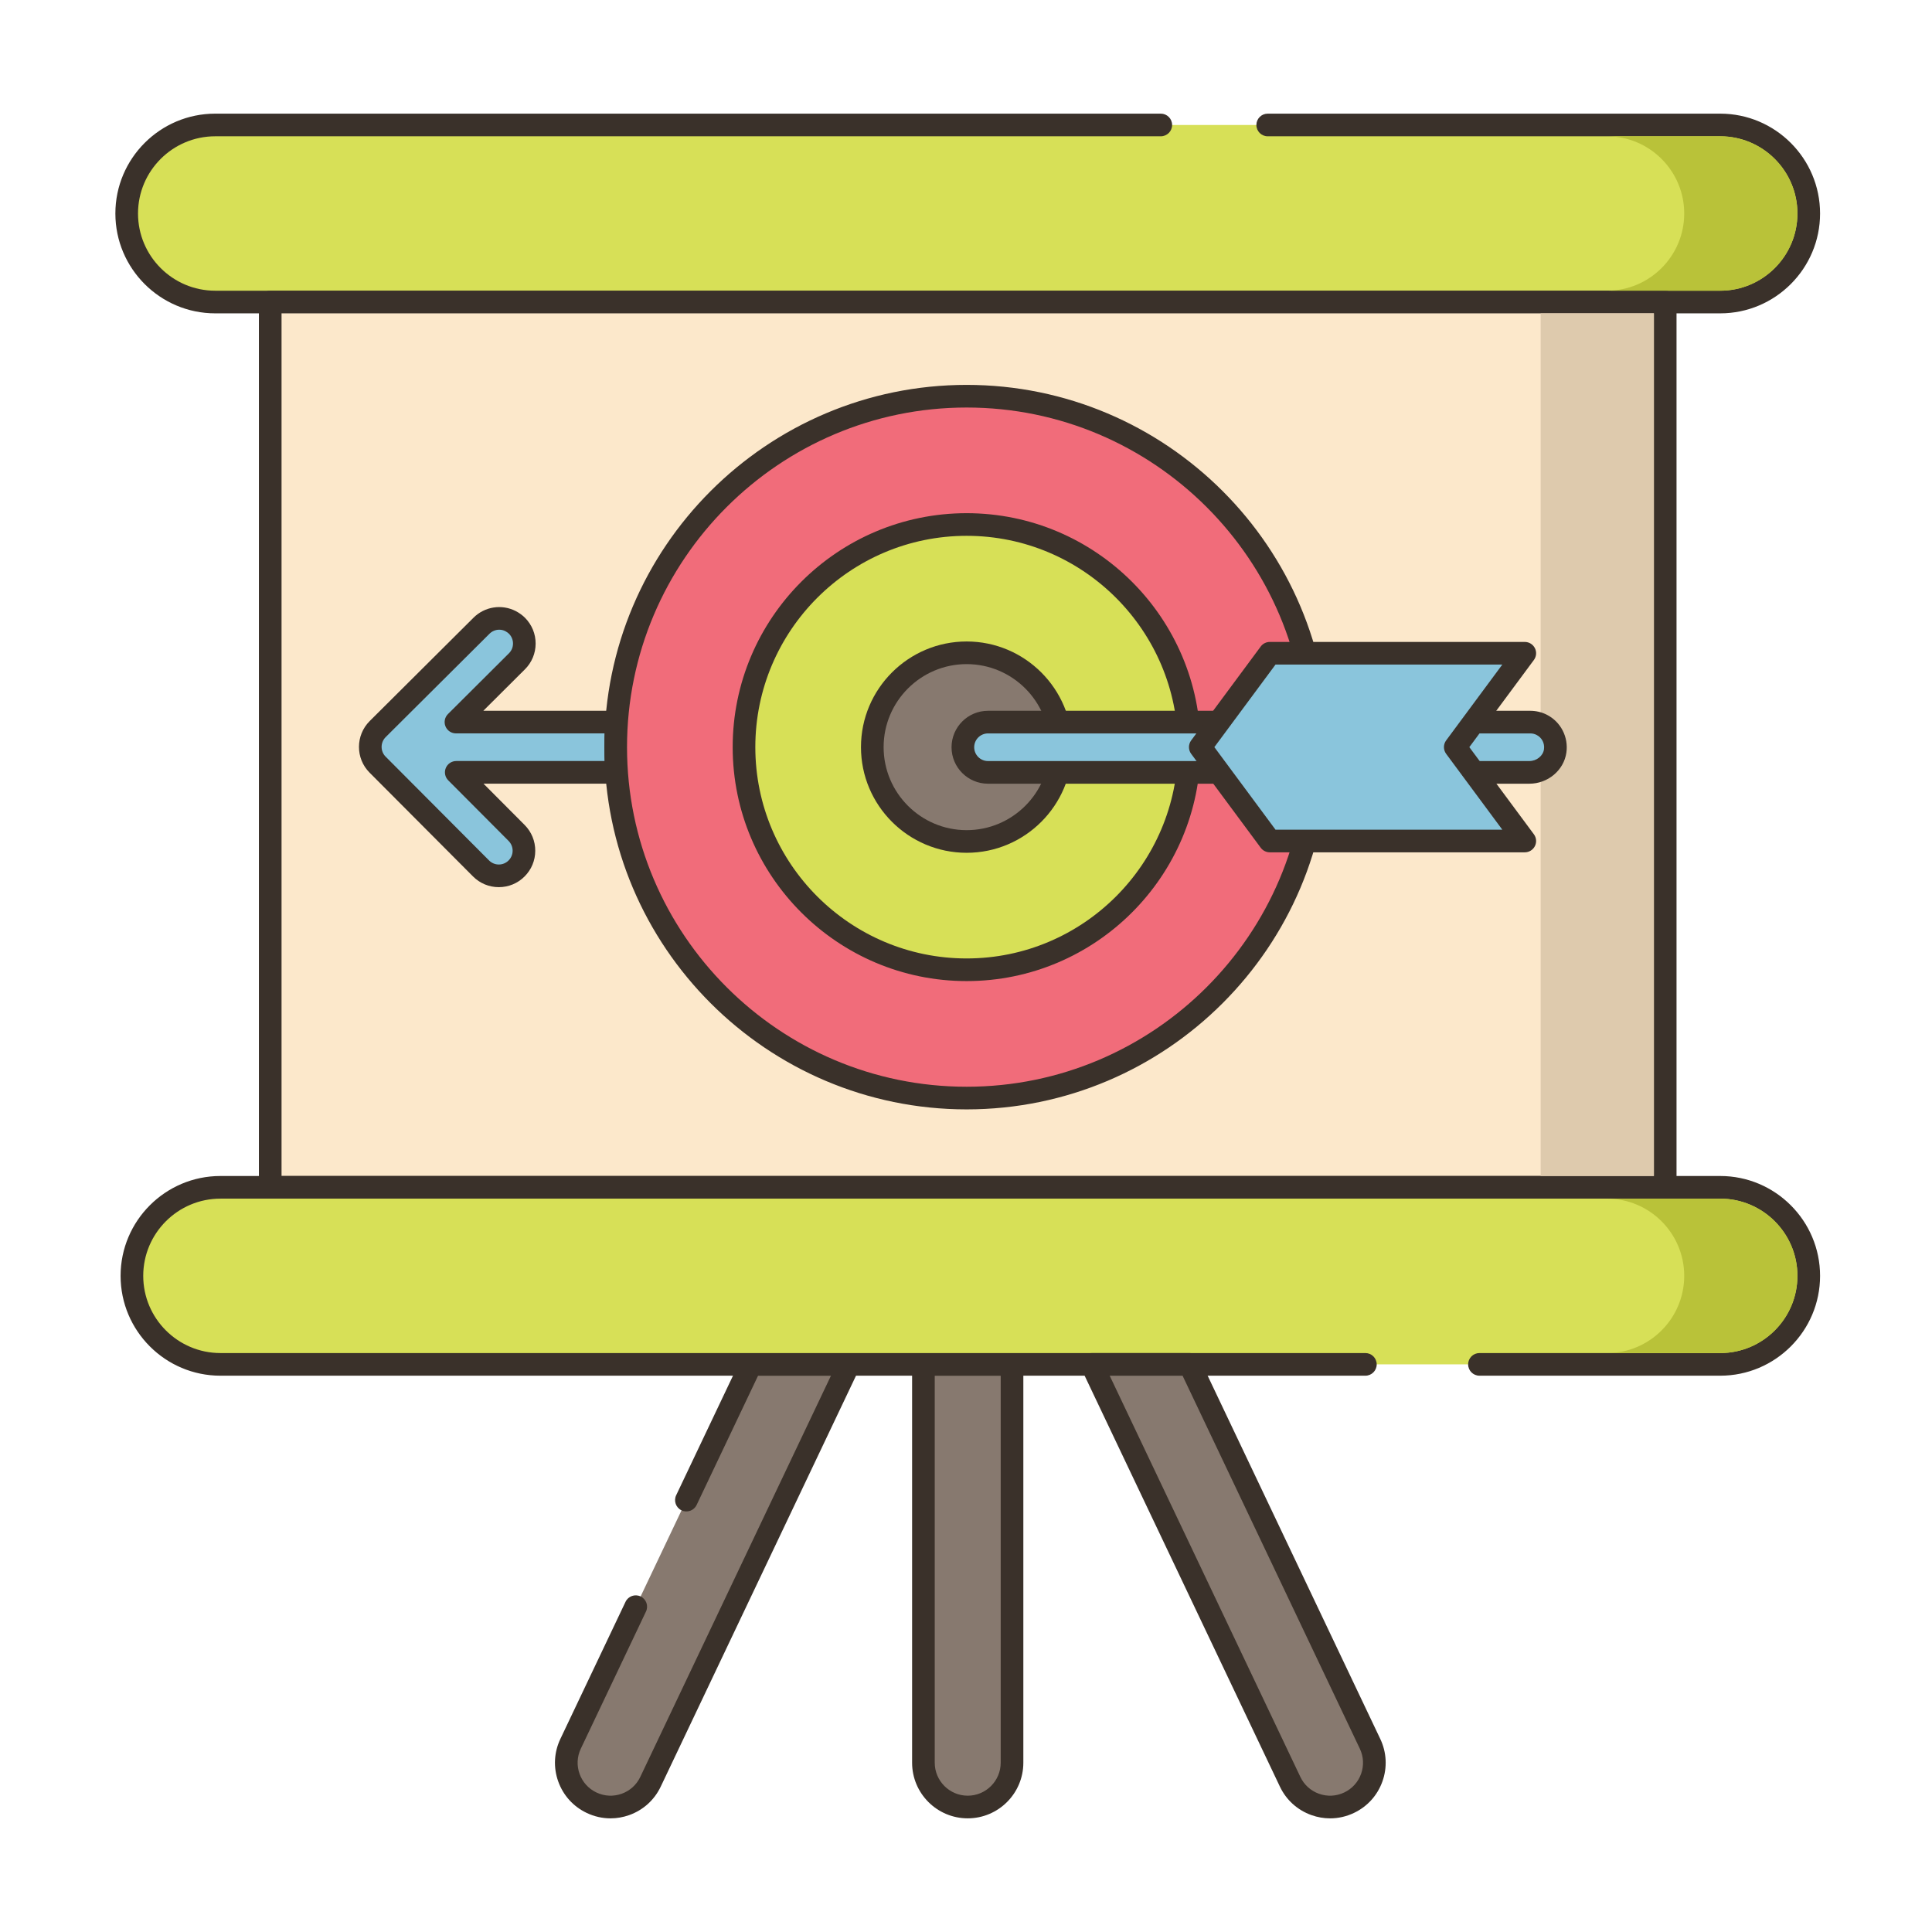 <?xml version="1.0" encoding="utf-8"?>
<!-- Generator: Adobe Illustrator 22.0.1, SVG Export Plug-In . SVG Version: 6.00 Build 0)  -->
<svg version="1.1" id="Layer_1" xmlns="http://www.w3.org/2000/svg" xmlns:xlink="http://www.w3.org/1999/xlink" x="0px" y="0px"
	 viewBox="0 0 256 256" style="enable-background:new 0 0 256 256;" xml:space="preserve">
<style type="text/css">
	.st0{fill:#3A312A;}
	.st1{fill:#F16C7A;}
	.st2{fill:#D7E057;}
	.st3{fill:#F8E4C8;}
	.st4{fill:#89C4DB;}
	.st5{fill-rule:evenodd;clip-rule:evenodd;fill:#F8E4C8;}
	.st6{fill:#87796F;}
	.st7{fill:#D4DB56;}
	.st8{fill:#F59689;}
	.st9{fill:#6CA6BE;}
	.st10{fill:#695B51;}
	.st11{fill:#F7E3C7;}
	.st12{fill:#8AC6DD;}
	.st13{fill:#6CA8BF;}
	.st14{fill:#D6DF58;}
	.st15{fill:#FAE6CA;}
	.st16{fill:#EF6D7A;}
	.st17{fill:#DDC9AC;}
	.st18{fill:#D24E5C;}
	.st19{fill:#6A5C52;}
	.st20{fill:#B9C239;}
	.st21{fill:#FCE8CB;}
	.st22{fill:#DECAAD;}
	.st23{fill:#D5DE58;}
	.st24{fill:#8AC5DC;}
	.st25{fill:#D34E5C;}
	.st26{fill:#ED6E7A;}
	.st27{fill:#B8C136;}
</style>
<g>
	<g>
		<g>
			<path class="st2" d="M227.938,16.559H28.518c-6.479,0-11.731,5.252-11.731,11.731S22.04,40.02,28.518,40.02h199.419
				c6.479,0,11.731-5.252,11.731-11.731S234.416,16.559,227.938,16.559z"/>
		</g>
	</g>
	<g>
		<g>
			<path class="st0" d="M227.938,15.059h-59.961c-0.828,0-1.5,0.671-1.5,1.5s0.672,1.5,1.5,1.5h59.961
				c5.641,0,10.231,4.589,10.231,10.231c0,5.641-4.59,10.23-10.231,10.23H28.518c-5.641,0-10.23-4.589-10.23-10.23
				c0-5.641,4.589-10.231,10.23-10.231h125.293c0.828,0,1.5-0.671,1.5-1.5s-0.672-1.5-1.5-1.5H28.518
				c-7.295,0-13.23,5.935-13.23,13.231c0,7.295,5.935,13.23,13.23,13.23h199.419c7.295,0,13.231-5.935,13.231-13.23
				C241.168,20.994,235.232,15.059,227.938,15.059z"/>
		</g>
	</g>
	<g>
		<g>
			<path class="st6" d="M122.358,180.789v52.78c0,3.24,2.63,5.87,5.87,5.87c3.24,0,5.87-2.63,5.87-5.87v-52.78H122.358z"/>
		</g>
	</g>
	<g>
		<g>
			<path class="st0" d="M134.098,179.289h-11.74c-0.829,0-1.5,0.671-1.5,1.5v52.78c0,4.064,3.306,7.37,7.37,7.37
				s7.37-3.306,7.37-7.37v-52.78C135.598,179.96,134.926,179.289,134.098,179.289z M132.598,233.569c0,2.409-1.96,4.37-4.37,4.37
				s-4.37-1.961-4.37-4.37v-51.28h8.74V233.569z"/>
		</g>
	</g>
	<g>
		<g>
			<path class="st6" d="M99.498,180.789l-8.547,17.985l-6.71,14.118l-8.633,18.167c-1.39,2.92-0.15,6.42,2.78,7.81
				c2.92,1.39,6.42,0.15,7.81-2.78l26.28-55.3H99.498z"/>
		</g>
	</g>
	<g>
		<g>
			<path class="st0" d="M113.746,179.988c-0.275-0.435-0.753-0.699-1.268-0.699h-12.98c-0.579,0-1.106,0.333-1.355,0.856
				l-8.547,17.985c-0.356,0.749-0.037,1.643,0.711,1.999c0.748,0.354,1.643,0.037,1.999-0.711l8.14-17.129h9.659l-25.262,53.157
				c-0.5,1.053-1.379,1.849-2.477,2.239c-1.098,0.39-2.282,0.33-3.335-0.171c-1.054-0.5-1.849-1.38-2.239-2.478
				c-0.39-1.098-0.33-2.281,0.171-3.333l8.633-18.167c0.355-0.748,0.037-1.643-0.711-1.999c-0.75-0.356-1.644-0.037-1.999,0.711
				l-8.633,18.166c-0.845,1.776-0.948,3.774-0.289,5.627c0.659,1.853,2.002,3.339,3.778,4.182c1.003,0.478,2.077,0.718,3.156,0.718
				c0.831,0,1.665-0.143,2.472-0.43c1.854-0.66,3.339-2.002,4.182-3.779l26.28-55.3
				C114.054,180.968,114.021,180.423,113.746,179.988z"/>
		</g>
	</g>
	<g>
		<g>
			<rect x="35.806" y="40.02" class="st21" width="184.844" height="117.305"/>
		</g>
	</g>
	<g>
		<g>
			<path class="st0" d="M220.649,38.52H35.806c-0.829,0-1.5,0.671-1.5,1.5v117.306c0,0.829,0.671,1.5,1.5,1.5h184.843
				c0.828,0,1.5-0.671,1.5-1.5V40.02C222.149,39.191,221.477,38.52,220.649,38.52z M219.149,155.826H37.306V41.52h181.843V155.826z"
				/>
		</g>
	</g>
	<g>
		<g>
			<path class="st2" d="M227.938,157.326H29.209c-6.479,0-11.731,5.251-11.731,11.73c0,6.478,5.252,11.73,11.731,11.73h198.728
				c6.479,0,11.731-5.252,11.731-11.73C239.668,162.577,234.416,157.326,227.938,157.326z"/>
		</g>
	</g>
	<g>
		<g>
			<path class="st0" d="M227.938,155.826H29.209c-7.295,0-13.23,5.935-13.23,13.231c0,7.295,5.935,13.23,13.23,13.23H180.92
				c0.828,0,1.5-0.671,1.5-1.5c0-0.829-0.672-1.5-1.5-1.5H29.209c-5.641,0-10.23-4.589-10.23-10.23
				c0-5.641,4.589-10.231,10.23-10.231h198.729c5.641,0,10.231,4.589,10.231,10.231c0,5.641-4.59,10.23-10.231,10.23h-31.902
				c-0.828,0-1.5,0.671-1.5,1.5c0,0.829,0.672,1.5,1.5,1.5h31.902c7.295,0,13.231-5.935,13.231-13.23
				C241.168,161.761,235.232,155.826,227.938,155.826z"/>
		</g>
	</g>
	<g>
		<g>
			<path class="st20" d="M227.938,18.059h-15c5.64,0,10.23,4.59,10.23,10.23c0,5.64-4.59,10.23-10.23,10.23h15
				c5.64,0,10.23-4.59,10.23-10.23C238.168,22.649,233.578,18.059,227.938,18.059z"/>
		</g>
	</g>
	<g>
		<g>
			<rect x="204.148" y="41.519" class="st22" width="15" height="114.31"/>
		</g>
	</g>
	<g>
		<g>
			<path class="st20" d="M227.938,158.829h-15c5.64,0,10.23,4.59,10.23,10.23c0,5.64-4.59,10.23-10.23,10.23h15
				c5.64,0,10.23-4.59,10.23-10.23C238.168,163.419,233.578,158.829,227.938,158.829z"/>
		</g>
	</g>
	<g>
		<g>
			<path class="st24" d="M81.584,98.999c0-1.12,0.04-2.22,0.12-3.32h-21.29l8.08-8.05c1.3-1.29,1.31-3.4,0.01-4.71
				c-0.25-0.25-0.54-0.45-0.84-0.61c-1.25-0.64-2.82-0.44-3.87,0.61l-13.75,13.69c-1.3,1.3-1.31,3.41-0.01,4.71l13.7,13.75
				c1.3,1.31,3.41,1.31,4.71,0.01c1.3-1.29,1.31-3.4,0.01-4.71l-8-8.03h21.25C81.625,101.239,81.584,100.119,81.584,98.999z"/>
		</g>
	</g>
	<g>
		<g>
			<path class="st0" d="M83.201,95.788c0.03-0.416-0.114-0.825-0.398-1.13c-0.284-0.305-0.682-0.479-1.099-0.479H64.045l5.506-5.486
				c0.914-0.907,1.419-2.117,1.423-3.408c0.004-1.291-0.496-2.506-1.41-3.427c-0.334-0.335-0.736-0.628-1.217-0.884
				c-1.871-0.958-4.128-0.602-5.612,0.882L48.983,95.548c-1.886,1.887-1.89,4.951-0.011,6.83l13.698,13.748
				c0.911,0.918,2.124,1.424,3.416,1.427h0.009c1.288,0,2.499-0.501,3.406-1.409c0.914-0.907,1.42-2.118,1.423-3.408
				c0.004-1.29-0.495-2.506-1.407-3.425l-5.451-5.472h17.638c0.417,0,0.815-0.173,1.099-0.478c0.284-0.305,0.428-0.715,0.398-1.13
				c-0.077-1.059-0.116-2.146-0.116-3.231C83.084,97.912,83.123,96.862,83.201,95.788z M60.455,100.839
				c-0.606,0-1.153,0.365-1.385,0.925c-0.232,0.56-0.105,1.205,0.323,1.634l7.997,8.028c0.346,0.349,0.536,0.811,0.535,1.301
				c-0.001,0.488-0.192,0.945-0.54,1.291c-0.345,0.345-0.802,0.534-1.29,0.534h-0.003c-0.488-0.001-0.947-0.193-1.294-0.542
				l-13.702-13.752c-0.711-0.711-0.707-1.873,0.007-2.587l13.753-13.692c0.355-0.356,0.827-0.54,1.298-0.54
				c0.276,0,0.552,0.063,0.805,0.193c0.197,0.105,0.36,0.222,0.482,0.343c0.346,0.349,0.536,0.811,0.535,1.301
				c-0.002,0.488-0.192,0.945-0.539,1.29l-8.08,8.05c-0.43,0.428-0.56,1.074-0.328,1.635c0.232,0.561,0.779,0.927,1.386,0.927
				h19.704c-0.023,0.602-0.035,1.206-0.035,1.82c0,0.614,0.012,1.229,0.035,1.84H60.455z"/>
		</g>
	</g>
	<g>
		<g>
			<circle class="st1" cx="128.084" cy="98.999" r="46.5"/>
		</g>
	</g>
	<g>
		<g>
			<path class="st0" d="M128.084,50.999c-26.467,0-48,21.533-48,48c0,26.467,21.533,48,48,48s48-21.533,48-48
				C176.084,72.532,154.552,50.999,128.084,50.999z M128.084,143.999c-24.813,0-45-20.187-45-45c0-24.813,20.187-45,45-45
				s45,20.187,45,45C173.084,123.812,152.897,143.999,128.084,143.999z"/>
		</g>
	</g>
	<g>
		<g>
			<circle class="st2" cx="128.084" cy="98.999" r="29.5"/>
		</g>
	</g>
	<g>
		<g>
			<path class="st0" d="M128.084,67.999c-17.093,0-31,13.907-31,31c0,17.093,13.907,31,31,31c17.093,0,31-13.907,31-31
				C159.084,81.906,145.178,67.999,128.084,67.999z M128.084,126.999c-15.439,0-28-12.56-28-28c0-15.439,12.561-28,28-28
				c15.439,0,28,12.561,28,28C156.084,114.438,143.523,126.999,128.084,126.999z"/>
		</g>
	</g>
	<g>
		<g>
			<circle class="st6" cx="128.084" cy="98.999" r="12.5"/>
		</g>
	</g>
	<g>
		<g>
			<path class="st0" d="M128.084,84.999c-7.72,0-14,6.28-14,14c0,7.72,6.28,14,14,14c7.719,0,14-6.28,14-14
				C142.084,91.279,135.804,84.999,128.084,84.999z M128.084,109.999c-6.065,0-11-4.934-11-11c0-6.065,4.935-11,11-11
				c6.065,0,11,4.935,11,11C139.084,105.065,134.149,109.999,128.084,109.999z"/>
		</g>
	</g>
	<g>
		<g>
			<path class="st24" d="M204.29,96.047c-0.454-0.233-0.97-0.364-1.516-0.364h-71.859c-1.839,0-3.33,1.491-3.33,3.33v0
				c0,1.839,1.491,3.33,3.33,3.33l71.725,0c1.674,0,3.189-1.177,3.429-2.834C206.285,98.012,205.504,96.669,204.29,96.047z"/>
		</g>
	</g>
	<g>
		<g>
			<path class="st0" d="M204.974,94.712L204.974,94.712c-0.677-0.346-1.436-0.529-2.199-0.529h-71.859
				c-2.664,0-4.831,2.167-4.831,4.831c0,2.664,2.167,4.831,4.831,4.831h71.725c2.462,0,4.574-1.771,4.913-4.119
				C207.851,97.669,206.813,95.654,204.974,94.712z M202.64,100.844h-71.725c-1.01,0-1.83-0.821-1.83-1.831
				c0-1.009,0.82-1.831,1.83-1.831h71.859c0.294,0,0.573,0.067,0.832,0.2c0.709,0.363,1.093,1.114,0.978,1.914
				C204.458,100.165,203.604,100.844,202.64,100.844z"/>
		</g>
	</g>
	<g>
		<g>
			<polygon class="st24" points="202.042,86.56 168.256,86.56 159.042,98.999 168.256,111.438 202.042,111.438 192.828,98.999 			
				"/>
		</g>
	</g>
	<g>
		<g>
			<path class="st0" d="M194.694,98.999l8.553-11.547c0.338-0.455,0.39-1.062,0.135-1.567c-0.255-0.506-0.773-0.825-1.34-0.825
				h-33.786c-0.476,0-0.923,0.225-1.205,0.607l-9.214,12.439c-0.393,0.53-0.393,1.255,0,1.785l9.214,12.439
				c0.282,0.382,0.729,0.607,1.205,0.607h33.786c0.566,0,1.085-0.319,1.34-0.825c0.255-0.506,0.203-1.112-0.135-1.567
				L194.694,98.999z M169.012,109.938l-8.103-10.94l8.103-10.939h30.053l-7.441,10.047c-0.393,0.53-0.393,1.255,0,1.785
				l7.441,10.047H169.012z"/>
		</g>
	</g>
	<g>
		<g>
			<path class="st6" d="M181.538,231.059l-23.89-50.27h-12.98l26.28,55.3c1.39,2.93,4.89,4.17,7.81,2.78
				C181.688,237.479,182.928,233.979,181.538,231.059z"/>
		</g>
	</g>
	<g>
		<g>
			<path class="st0" d="M182.893,230.415l-23.891-50.27c-0.248-0.523-0.775-0.856-1.355-0.856h-12.979
				c-0.515,0-0.993,0.264-1.268,0.699c-0.275,0.435-0.308,0.98-0.087,1.445l26.279,55.299c0.844,1.778,2.329,3.12,4.183,3.779
				c0.806,0.287,1.64,0.43,2.471,0.43c1.079,0,2.153-0.24,3.156-0.718c1.777-0.844,3.119-2.329,3.778-4.182
				C183.84,234.188,183.737,232.19,182.893,230.415z M180.354,235.036c-0.391,1.098-1.186,1.978-2.239,2.478
				c-0.001,0-0.002,0-0.002,0c-1.051,0.501-2.234,0.562-3.333,0.171c-1.098-0.391-1.978-1.185-2.478-2.24l-25.261-53.156h9.657
				l23.484,49.415C180.684,232.755,180.744,233.938,180.354,235.036z"/>
		</g>
	</g>
</g>
</svg>
